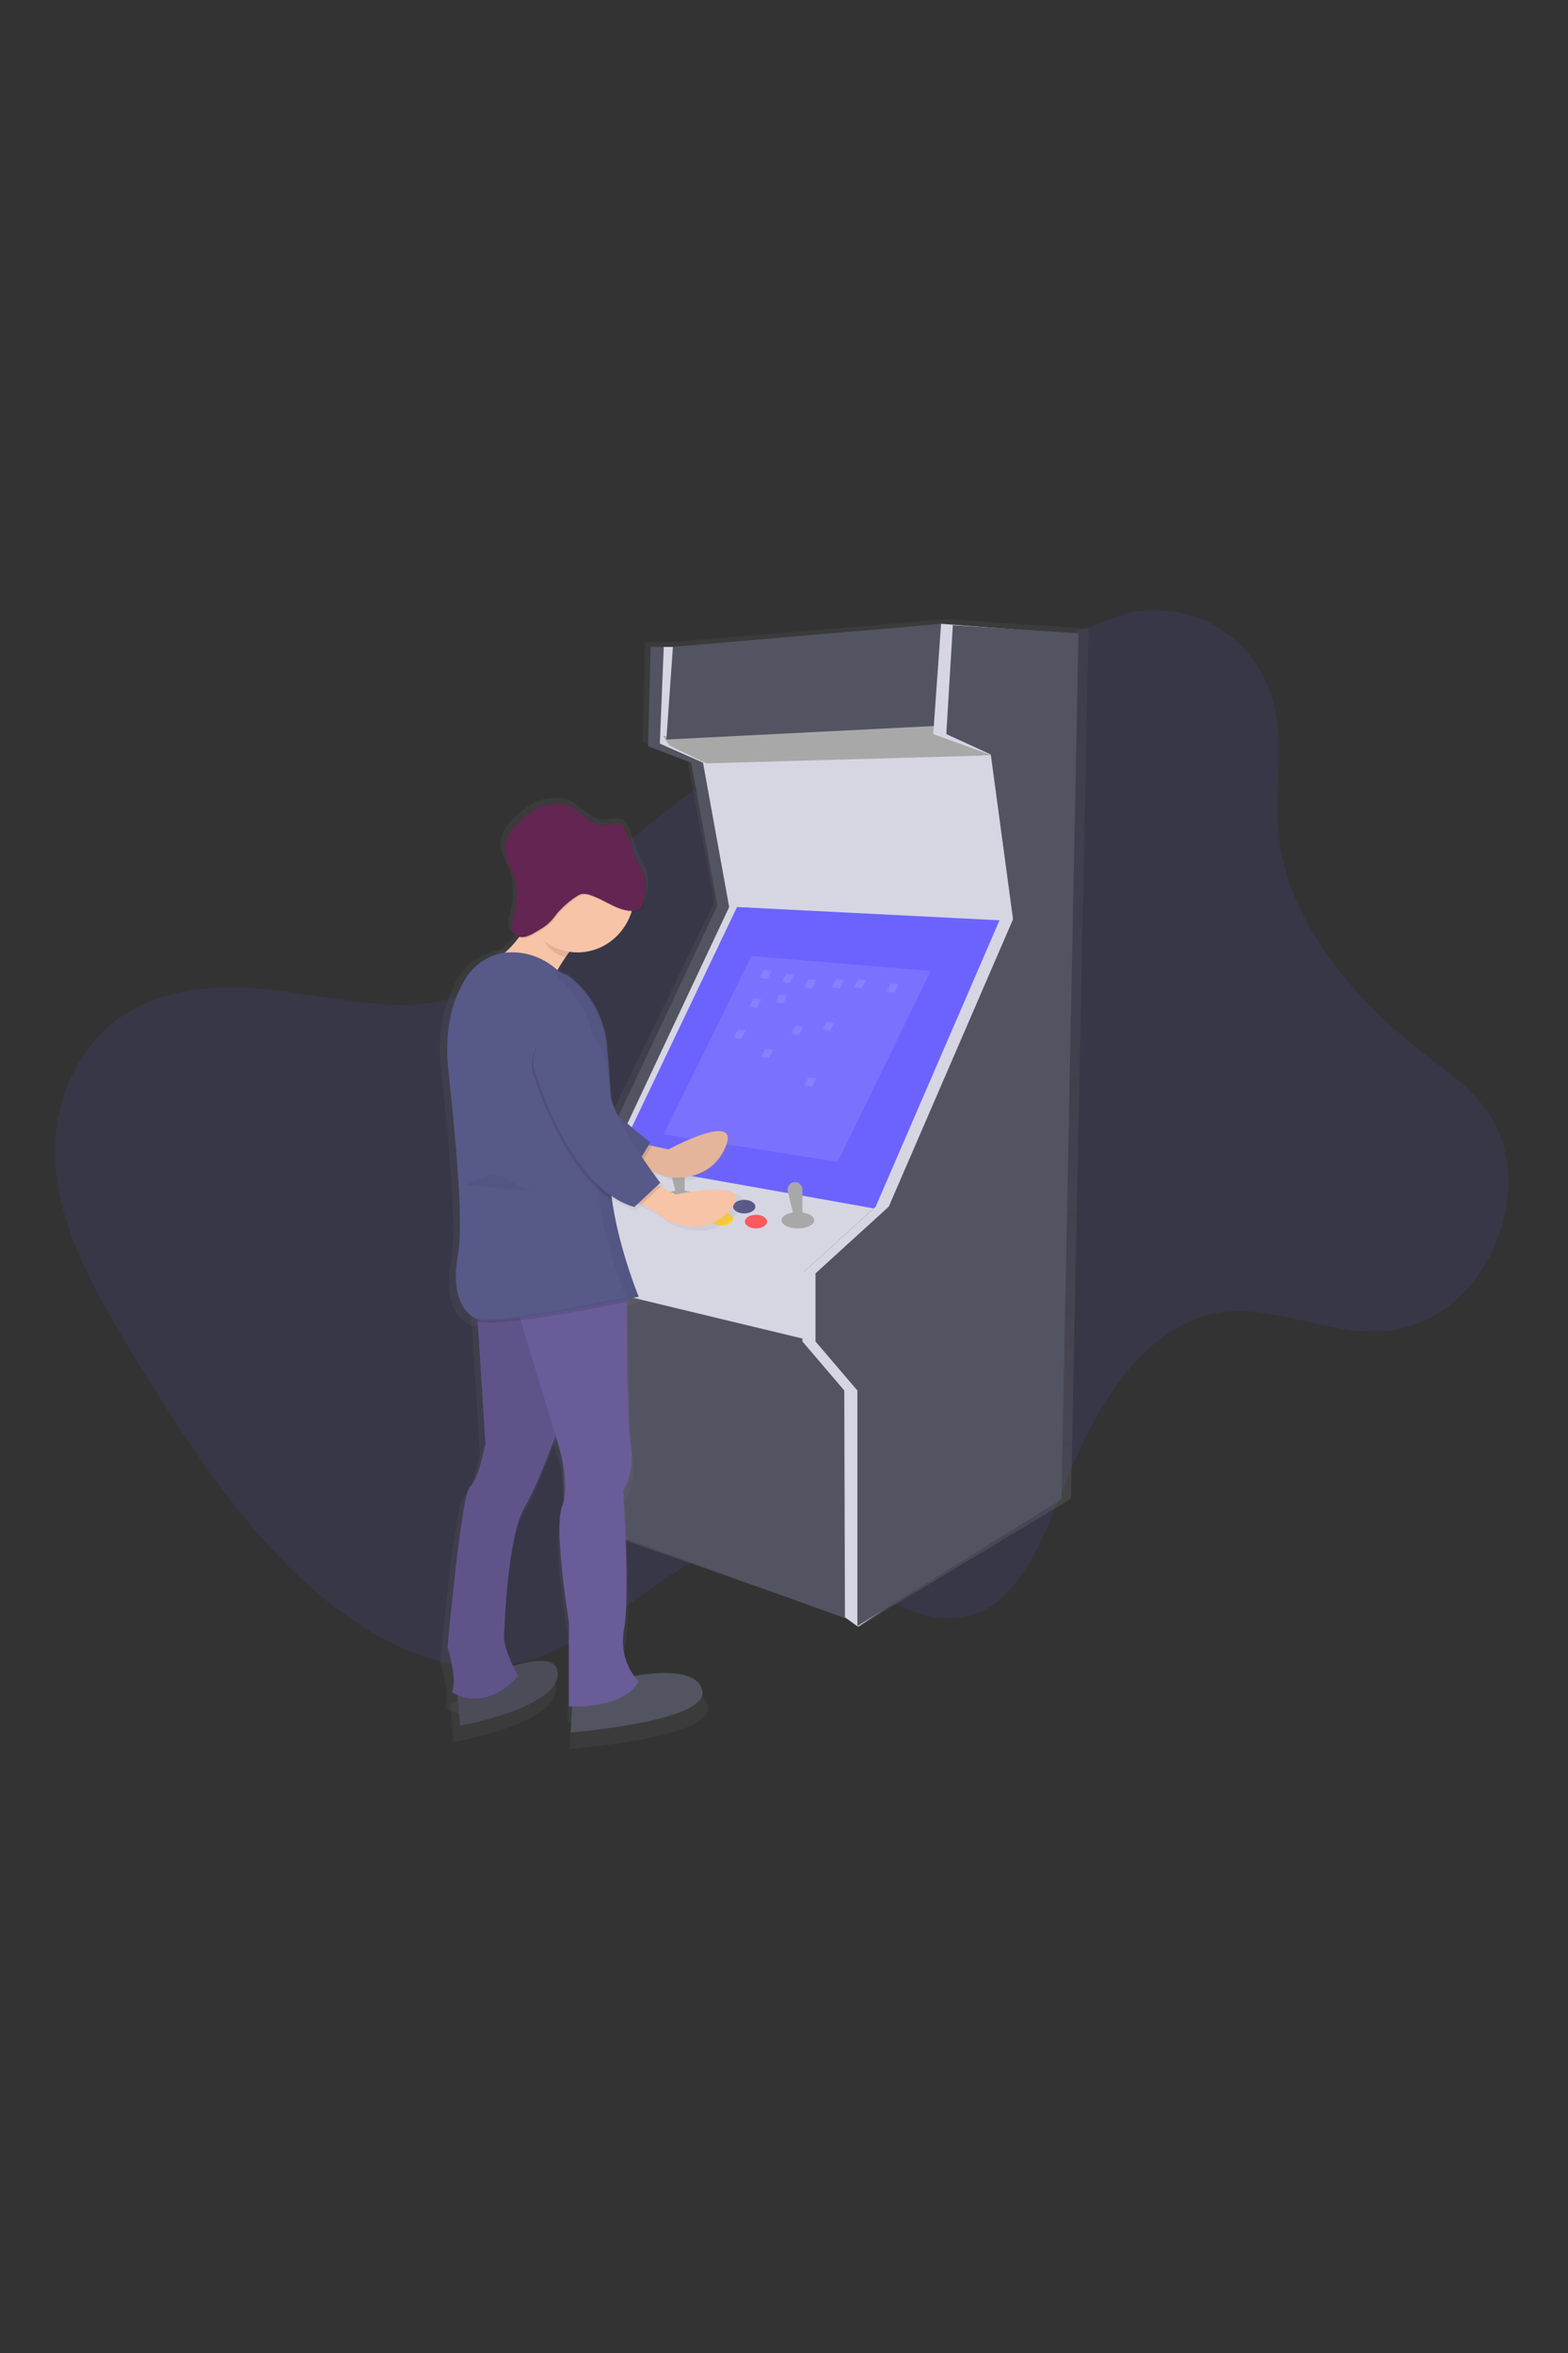 <svg xmlns="http://www.w3.org/2000/svg" width="342" height="513" fill="none" viewBox="0 0 342 513">
  <rect x="0" y="0" width="342" height="513" fill="#333333" stroke="none"/>
  <g clip-path="url(#a)">
    <path fill="#6C63FF" d="M278.814 181.655c2.077 20.606 18.261 37.877 33.543 49.457 5.112 3.878 10.633 7.874 13.858 14.252 3.94 7.782 3.246 16.959.721 23.925-4.599 12.699-14.89 20.784-26.794 21.033-10.272.22-21.276-5.012-31.488-4.415-17.091.986-28.338 17.868-35.602 35.748-5.136 12.649-10.115 27.429-21.542 30.582-8.04 2.227-17.576-2.143-25.627-8.776-3.889-3.204-7.724-7.034-11.984-8.433-2.528-.831-5.03-.73-7.418-.371-21.83 3.293-36.25 27.016-58.468 28.688-15.005 1.14-31.44-8.287-44.918-21.675-13.478-13.388-24.463-30.516-34.877-47.693-7.402-12.206-14.951-25.582-16.073-39.471-1.2-14.698 5.422-27.037 14.771-33.157 9.35-6.119 21.114-6.829 32.735-5.51 14.535 1.642 30.056 6.196 42.616.353 8.559-3.979 14.719-12.378 21.379-19.7 11.127-12.239 24.078-21.794 37.074-31.102 12.44-8.907 25.108-17.708 39.374-22.565 10.112-3.447 20.857-2.283 31.246-4.285 6.773-1.303 12.406-5.344 19.521-5.519 8.765-.232 19.582 3.69 25.077 15.261 5.233 10.989 1.772 22.438 2.876 33.373Z" opacity=".1"/>
    <path fill="url(#b)" d="m237.426 137.044-19.488-1.229-11.275-.838v-.02h-.297v.023l-60.634 5.048h-5.027l-.591 21.778 9.761 3.581 5.915 31.325-26.914 55.484-16.264 12.826v12.23l9.761 9.846.591 45.047 2.959.594v-.478l1.486.297v.178l57.763 20.214 2.428 1.713 5.079-3.293 40.915-24.599 3.832-189.727Zm-62.1 139.941 15.824-13.955-15.824 13.955Zm-54.882 5.79 4.28 4.326v.267l-4.28-4.593Z"/>
    <path fill="#535461" d="m128.225 288.012 57.635 15.143-8.56-10.095-4.85-6.236-50.502-10.392-2.282 2.079 8.559 9.501Z"/>
    <path fill="#D6D6E3" d="m119.666 278.511 56.778 13.658.286-14.252-16.264-6.532-32.526-5.641h-9.416l1.142 12.767Zm41.086-80.76 57.92 3.86v-11.283l-3.995-25.238-1.997-1.781-57.92 1.781 5.992 32.661Z"/>
    <path fill="#D6D6E3" d="M147.056 141.04h-2.853l-.571 21.675 9.416 3.563 5.706 31.176-25.964 55.226-15.692 12.767v12.173l9.415 9.798.571 44.834 2.853.594-.571-44.537-9.415-10.392-.285-12.47 15.122-12.471 26.534-55.225-5.706-31.473-9.416-4.157.856-21.081Z"/>
    <path fill="#535461" d="M144.774 141.04h-2.853l-.571 21.675 9.415 3.563 5.707 31.176-25.964 55.226-15.693 12.767v12.173l9.416 9.798.57 44.834 2.854.594-.571-44.537-9.416-10.392-.285-12.47 15.693-12.471 25.964-55.225-5.707-31.473-9.415-4.157.856-21.081Z"/>
    <path fill="#A8A8A8" d="m144.631 160.488 1.427 2.079 7.989 3.859 63.341-1.781-6.135-1.93-6.562-2.969.856-2.375-60.916 3.117Z"/>
    <path fill="#6C63FF" d="m133.932 253.867 57.92 9.798 11.698-25.831 15.978-37.114-58.776-2.969-26.82 56.116Z"/>
    <path fill="#fff" d="m163.89 208.44 39.089 3.266-20.258 41.567-37.947-5.938 19.116-38.895Z" opacity=".1"/>
    <path fill="#fff" d="m166.586 211.459 1.727.146-.893 1.832-1.675-.262.841-1.716Zm.286 17.221 1.726.146-.893 1.831-1.675-.261.842-1.716Zm9.415-15.143 1.727.146-.893 1.832-1.675-.261.841-1.717Zm17.976.891 1.726.146-.893 1.832-1.675-.262.842-1.716Zm-24.253 2.376 1.727.145-.893 1.832-1.675-.261.841-1.716Zm6.277 18.111 1.727.146-.893 1.832-1.675-.262.841-1.716Zm-15.407-10.392 1.726.146-.893 1.832-1.675-.262.842-1.716Zm26.25-10.986 1.726.146-.893 1.832-1.675-.261.842-1.717Zm-13.696 10.096 1.726.145-.893 1.832-1.675-.261.842-1.716Zm-1.997-11.283 1.726.145-.893 1.832-1.675-.261.842-1.716Zm8.845 10.392 1.726.145-.893 1.832-1.675-.261.842-1.716Zm1.997-9.205 1.726.146-.893 1.832-1.675-.261.842-1.717Zm-17.975 4.157 1.726.146-.893 1.832-1.675-.262.842-1.716Z" opacity=".1"/>
    <path fill="#D6D6E3" d="m118.524 265.744 56.494 11.876 15.561-14.169-56.505-10.029-15.55 12.322Z"/>
    <path fill="#535461" d="M129.081 286.528v46.318l55.923 20.19.856-48.1-2.283-4.474-10.271-2.652-44.225-11.282Z"/>
    <path fill="#575988" d="M136.357 259.212c1.339 0 2.425-.665 2.425-1.485 0-.82-1.086-1.485-2.425-1.485-1.34 0-2.425.665-2.425 1.485 0 .82 1.085 1.485 2.425 1.485Z"/>
    <path fill="#FA595F" d="M138.354 262.478c1.339 0 2.425-.665 2.425-1.485 0-.82-1.086-1.485-2.425-1.485-1.339 0-2.425.665-2.425 1.485 0 .82 1.086 1.485 2.425 1.485Z"/>
    <path fill="#FFD037" d="M131.506 261.587c1.34 0 2.426-.665 2.426-1.485 0-.82-1.086-1.484-2.426-1.484-1.339 0-2.425.664-2.425 1.484s1.086 1.485 2.425 1.485Z"/>
    <path fill="#575988" d="M162.321 264.556c1.339 0 2.425-.665 2.425-1.485 0-.819-1.086-1.484-2.425-1.484-1.339 0-2.425.665-2.425 1.484 0 .82 1.086 1.485 2.425 1.485Z"/>
    <path fill="#FFD037" d="M157.471 267.228c1.339 0 2.425-.664 2.425-1.484s-1.086-1.485-2.425-1.485c-1.34 0-2.426.665-2.426 1.485 0 .82 1.086 1.484 2.426 1.484Z"/>
    <path fill="#A8A8A8" d="M148.34 263.071c1.97 0 3.567-.797 3.567-1.781 0-.984-1.597-1.782-3.567-1.782-1.969 0-3.566.798-3.566 1.782s1.597 1.781 3.566 1.781Z"/>
    <path fill="#FA595F" d="M164.889 267.822c1.339 0 2.425-.665 2.425-1.485 0-.819-1.086-1.484-2.425-1.484-1.34 0-2.425.665-2.425 1.484 0 .82 1.085 1.485 2.425 1.485Z"/>
    <path fill="#A8A8A8" d="M149.339 260.996h-1.712l-1.472-5.914a1.722 1.722 0 0 1 .287-1.453 1.64 1.64 0 0 1 .567-.481 1.564 1.564 0 0 1 1.856.322c.303.315.474.743.474 1.19v6.336Zm24.68 6.826c1.97 0 3.567-.798 3.567-1.781 0-.984-1.597-1.782-3.567-1.782-1.97 0-3.566.798-3.566 1.782 0 .983 1.596 1.781 3.566 1.781Z"/>
    <path fill="#A8A8A8" d="M175.018 265.747h-1.712l-1.472-5.915a1.745 1.745 0 0 1-.019-.761 1.71 1.71 0 0 1 .306-.691c.151-.203.345-.368.566-.481a1.571 1.571 0 0 1 1.857.321c.303.316.474.744.474 1.191v6.336Z"/>
    <path fill="#535461" d="m146.771 141.04 58.776-5.047-1.427 22.268-58.776 2.969 1.427-20.19Z"/>
    <path fill="#D6D6E3" d="m205.262 135.993 27.105 2.078-3.709 188.837-41.514 27.761-2.853-2.078-.143-49.436-9.13-10.689V277.62l15.978-14.549 27.105-62.648-3.852-35.778h1.997l-12.696-4.602 1.712-24.05Z"/>
    <path fill="#535461" d="m207.83 136.29 27.39 1.781-3.709 188.837-44.51 27.612v-51.365l-9.13-10.689V277.62l15.978-14.549 27.105-62.648-4.85-35.927-9.701-4.453 1.427-23.753Z"/>
    <path fill="url(#c)" d="M159.642 250.69c-3.995 8.611-13.827 6.378-13.827 6.378-.508-.49-3.686-1.31-6.097-1.877-1.547-.365-2.776-.62-2.776-.62l3.375-4.896 2.531.54 3.775.808s17.028-8.94 13.019-.333Z"/>
    <path fill="url(#d)" d="M159.642 250.69c-3.995 8.611-13.827 6.378-13.827 6.378-.508-.49-3.686-1.31-6.097-1.877-1.547-.365-2.776-.62-2.776-.62l3.375-4.896 2.531.54 3.775.808s17.028-8.94 13.019-.333Z" opacity=".08"/>
    <path fill="url(#e)" d="m142.851 250.215-3.139 4.979a115.6 115.6 0 0 0-2.776-.62l3.375-4.896 2.54.537Z" opacity=".1"/>
    <path fill="url(#f)" d="M107.762 232.418s14.714 23.928 30.469 23.872l4.28-6.829s-14.42-10.719-16.337-16.307c-.708-2.078-2.169-4.925-3.727-7.719-4.784-8.56-17.689-2.969-14.853 6.437.055.186.111.368.168.546Z"/>
    <path fill="url(#g)" d="M107.762 232.418s14.714 23.928 30.469 23.872l4.28-6.829s-14.42-10.719-16.337-16.307c-.708-2.078-2.169-4.925-3.727-7.719-4.784-8.56-17.689-2.969-14.853 6.437.055.186.111.368.168.546Z" opacity=".05"/>
    <path fill="url(#h)" d="m98.184 371.501.69 8.313s22.6-3.907 22.404-11.719c-.197-7.811-23.094 3.406-23.094 3.406Z"/>
    <path fill="url(#i)" d="m98.184 371.501.69 8.313s22.6-3.907 22.404-11.719c-.197-7.811-23.094 3.406-23.094 3.406Z" opacity=".1"/>
    <path fill="url(#j)" d="m124.633 374.105-.394 7.212s31.386-2.405 30.199-9.204c-1.187-6.8-17.764-3.017-17.764-3.017l-12.041 5.009Z"/>
    <path fill="url(#k)" d="M125.027 303.588s-1.855 5.345-4.223 11.467c-2.265 5.861-4.999 12.449-7.027 15.778-4.146 6.811-4.737 27.847-4.737 27.847-.79 3.406 3.159 10.018 3.159 10.018-7.895 8.611-15.2 3.608-15.2 3.608 1.382-2.604-.986-10.018-.986-10.018s3.158-34.258 5.135-35.861c1.978-1.604 3.553-9.617 3.553-9.617l-1.767-27.233-.405-6.235 16.974-7.812 1.224 6.211 1.213 6.149 3.087 15.698Z"/>
    <path fill="url(#l)" d="M125.027 303.588s-1.855 5.345-4.223 11.467c-2.265 5.861-4.999 12.449-7.027 15.778-4.146 6.811-4.737 27.847-4.737 27.847-.79 3.406 3.159 10.018 3.159 10.018-7.895 8.611-15.2 3.608-15.2 3.608 1.382-2.604-.986-10.018-.986-10.018s3.158-34.258 5.135-35.861c1.978-1.604 3.553-9.617 3.553-9.617l-1.767-27.233-.405-6.235 16.974-7.812 1.224 6.211 1.213 6.149 3.087 15.698Z" opacity=".1"/>
    <path fill="url(#m)" d="M139.829 369.901c-3.552 6.41-15.978 5.608-15.978 5.608v-18.833s-3.552-21.036-1.578-25.831c1.975-4.795-.79-13.623-.79-13.623l-.679-2.164-8.049-25.832-2.334-7.488h26.646v3.367c.034 8.017.194 27.883.979 32.494.987 5.811-1.778 9.617-1.778 9.617s1.578 23.641.197 31.051c-1.381 7.411 3.364 11.634 3.364 11.634Z"/>
    <path fill="url(#n)" d="M117.922 193.802s-4.145 11.618-12.434 15.825c-8.289 4.207 13.618 5.41 13.618 5.41s3.553-8.815 11.644-15.027l-12.828-6.208Z"/>
    <path fill="url(#o)" d="M137.076 285.117c-3.304.662-9.15 1.797-15.139 2.782-3.139.517-6.312.992-9.182 1.336-4.417.532-8.112.755-9.823.339l-.406-6.235 16.974-7.812 1.224 6.211h16.343s0 1.295.009 3.379Z" opacity=".1"/>
    <path fill="url(#p)" d="M139.829 283.953s-33.357 7.013-37.499 4.81c-4.143-2.203-5.136-7.811-3.95-14.023 1.188-6.211 0-21.636-2.17-41.271-1.093-9.887 1.315-16.523 3.98-20.674a12.848 12.848 0 0 1 4.585-4.257 12.283 12.283 0 0 1 5.971-1.512c3.608-.015 7.115 1.241 9.95 3.563.833.692 1.674 1.259 2.362 1.452.542.152 1.358.751 2.283 1.568 4.116 3.689 6.7 8.893 7.21 14.522.342 3.732.704 8.432.881 13.183.182 4.057.142 8.121-.12 12.173a41.492 41.492 0 0 0 .406 8.881c1.537 10.825 6.111 21.585 6.111 21.585Z"/>
    <path fill="url(#q)" d="M133.72 262.383c-12.106-7.667-18.366-29.116-18.366-29.116 0-.187 0-.371-.02-.552-.271-9.837 13.647-11.731 16.01-2.185.767 3.108 1.426 6.262 1.563 8.441.075.802.252 1.59.528 2.343.182 4.057.142 8.121-.12 12.173a41.569 41.569 0 0 0 .405 8.896Z" opacity=".1"/>
    <path fill="url(#r)" d="M115.848 200.714c1.969 3.388 3.527 6.799 7.524 7.378a36.917 36.917 0 0 1 6.785-6.876l-12.84-6.212s.754 2.12-1.469 5.71Z" opacity=".1"/>
    <path fill="url(#s)" d="M125.817 207.02c7.195 0 13.028-5.919 13.028-13.221 0-7.302-5.833-13.222-13.028-13.222s-13.028 5.92-13.028 13.222 5.833 13.221 13.028 13.221Z"/>
    <path fill="url(#t)" d="M138.694 197.947a2.58 2.58 0 0 0 1.529-.422c.625-.472.824-1.318.967-2.096.34-1.838.605-3.774 0-5.543-.391-1.17-1.141-2.183-1.666-3.293-1.17-2.426-1.378-5.345-3.047-7.45-1.042-1.318-4.702 0-6.232-.665-3.287-1.437-4.713-4.353-8.294-4.35a12.75 12.75 0 0 0-3.886.505c-1.601.514-3.016 1.485-4.331 2.551-2.283 1.846-4.52 4.382-4.317 7.345.131 1.892 1.241 3.563 1.894 5.327 1.096 2.969.896 6.306.106 9.382-.337 1.31-.722 2.874.171 3.875.571.626 1.475.805 2.283.668a7.45 7.45 0 0 0 2.282-.95c1.284-.71 2.585-1.431 3.624-2.473.687-.689 1.241-1.503 1.894-2.224a21.093 21.093 0 0 1 4.309-3.563c1.264-.79 2.568-.297 3.894.217 2.916 1.113 5.613 3.218 8.82 3.159Z" opacity=".1"/>
    <path fill="url(#u)" d="M138.497 197.745a2.58 2.58 0 0 0 1.529-.422c.625-.472.825-1.318.967-2.096.34-1.838.605-3.774 0-5.543-.391-1.17-1.141-2.183-1.666-3.293-1.17-2.426-1.378-5.345-3.047-7.45-1.042-1.318-4.505.202-6.035-.466-3.287-1.437-4.91-4.552-8.491-4.549a12.75 12.75 0 0 0-3.886.505c-1.601.514-3.016 1.485-4.331 2.551-2.283 1.846-4.52 4.382-4.317 7.345.131 1.892 1.241 3.563 1.895 5.327 1.095 2.969.895 6.306.105 9.382-.337 1.31-.722 2.874.171 3.875.571.627 1.475.805 2.283.668a7.45 7.45 0 0 0 2.282-.95c1.284-.71 2.585-1.431 3.624-2.473.688-.689 1.241-1.503 1.894-2.224a21.093 21.093 0 0 1 4.309-3.563c1.264-.79 2.568-.297 3.894.217 2.916 1.113 5.613 3.218 8.82 3.159Z"/>
    <path fill="url(#v)" d="M133.72 262.383a41.559 41.559 0 0 1-.405-8.881c.262-4.052.302-8.117.12-12.174-.177-4.75-.536-9.45-.882-13.182-.511-5.635-3.102-10.843-7.227-14.531-.916-.817-1.732-1.42-2.282-1.568-.688-.19-1.53-.76-2.363-1.452-2.802-2.325.759 2.203 1.675 3.02 4.125 3.688 6.715 8.896 7.227 14.531.343 3.732.705 8.432.882 13.182.182 4.057.142 8.122-.12 12.174a41.559 41.559 0 0 0 .405 8.881c1.535 10.816 6.109 21.57 6.109 21.57s-22.329 4.694-32.721 5.193c8.143.594 35.68-5.193 35.68-5.193s-4.563-10.76-6.098-21.57Z" opacity=".05"/>
    <path fill="url(#w)" d="M160.949 264.322c-6.121 7.211-15 2.404-15 2.404-.362-.611-3.21-2.259-5.381-3.459a129.576 129.576 0 0 0-2.513-1.35l4.539-3.807 2.297 1.206 3.424 1.799s18.759-4.005 12.634 3.207Z"/>
    <path fill="url(#x)" d="m144.891 259.316-4.323 3.951a129.576 129.576 0 0 0-2.513-1.35l4.539-3.807 2.297 1.206Z" opacity=".1"/>
    <path fill="url(#y)" d="M115.751 232.668s7.895 27.045 23.094 31.253l5.92-5.41s-11.073-14.234-11.461-20.14c-.14-2.182-.796-5.344-1.564-8.441-2.362-9.543-16.28-7.651-16.009 2.185.006.182.012.367.02.553Z"/>
    <path fill="url(#z)" d="M100.455 259.013s5.136-4.208 9.869-1.001c4.734 3.207 11.644 2.806 12.631 3.005" opacity=".05"/>
    <path fill="#F7C4A7" d="M158.164 250.251c-3.809 8.396-13.159 6.235-13.159 6.235-.485-.478-3.51-1.277-5.801-1.829-1.472-.356-2.642-.594-2.642-.594l3.213-4.777 2.408.528 3.592.787s16.198-8.75 12.389-.35Z"/>
    <path fill="#000" d="M158.164 250.251c-3.809 8.396-13.159 6.235-13.159 6.235-.485-.478-3.51-1.277-5.801-1.829-1.472-.356-2.642-.594-2.642-.594l3.213-4.777 2.408.528 3.592.787s16.198-8.75 12.389-.35Z" opacity=".08"/>
    <path fill="#000" d="m142.183 249.785-2.979 4.857c-1.472-.356-2.642-.594-2.642-.594l3.213-4.777 2.408.514Z" opacity=".1"/>
    <path fill="#575988" d="M108.792 232.421s14.004 23.349 28.994 23.29l4.078-6.651s-13.722-10.457-15.548-15.911c-.673-2.014-2.062-4.804-3.543-7.524-4.565-8.349-16.834-2.895-14.138 6.282l.157.514Z"/>
    <path fill="#000" d="M108.792 232.421s14.004 23.349 28.994 23.29l4.078-6.651s-13.722-10.457-15.548-15.911c-.673-2.014-2.062-4.804-3.543-7.524-4.565-8.349-16.834-2.895-14.138 6.282l.157.514Z" opacity=".05"/>
    <path fill="#535461" d="m99.676 368.125.656 8.112s21.508-3.813 21.319-11.434c-.188-7.622-21.975 3.322-21.975 3.322Z"/>
    <path fill="#000" d="m99.676 368.125.656 8.112s21.508-3.813 21.319-11.434c-.188-7.622-21.975 3.322-21.975 3.322Z" opacity=".1"/>
    <path fill="#535461" d="m124.847 370.667-.377 7.039s29.868-2.345 28.741-8.99c-1.127-6.645-16.906-2.934-16.906-2.934l-11.458 4.885Z"/>
    <path fill="#6A5C99" d="M125.221 301.86s-1.766 5.208-4.02 11.188c-2.157 5.718-4.76 12.146-6.688 15.395-3.932 6.648-4.503 27.17-4.503 27.17-.75 3.323 3.005 9.774 3.005 9.774-7.513 8.406-14.463 3.519-14.463 3.519 1.315-2.542-.939-9.774-.939-9.774s3.005-33.427 4.885-34.989c1.88-1.561 3.378-9.382 3.378-9.382l-1.681-26.571-.385-6.072 16.155-7.624 1.173 6.06 1.141 6 2.942 15.306Z"/>
    <path fill="#000" d="M125.221 301.86s-1.766 5.208-4.02 11.188c-2.157 5.718-4.76 12.146-6.688 15.395-3.932 6.648-4.503 27.17-4.503 27.17-.75 3.323 3.005 9.774 3.005 9.774-7.513 8.406-14.463 3.519-14.463 3.519 1.315-2.542-.939-9.774-.939-9.774s3.005-33.427 4.885-34.989c1.88-1.561 3.378-9.382 3.378-9.382l-1.681-26.571-.385-6.072 16.155-7.624 1.173 6.06 1.141 6 2.942 15.306Z" opacity=".1"/>
    <path fill="#6A5C99" d="M139.31 366.56c-3.381 6.256-15.216 5.472-15.216 5.472v-18.376s-3.381-20.525-1.504-25.216c1.878-4.692-.75-13.293-.75-13.293l-.639-2.102-7.661-25.19-2.22-7.304h25.359v3.286c.032 7.818.186 27.207.933 31.705.939 5.668-1.692 9.382-1.692 9.382s1.504 23.064.189 30.285c-1.316 7.221 3.201 11.351 3.201 11.351Z"/>
    <path fill="#F7C4A7" d="M118.459 194.743s-3.946 11.336-11.835 15.439c-7.89 4.104 12.962 5.279 12.962 5.279s3.381-8.61 11.082-14.661l-12.209-6.057Z"/>
    <path fill="#000" d="M136.688 283.841c-3.144.635-8.702 1.751-14.409 2.713-2.984.505-6.006.968-8.739 1.304-4.203.516-7.721.736-9.35.329l-.385-6.072 16.154-7.624 1.179 6.063h15.553s-.012 1.25-.003 3.287Z" opacity=".1"/>
    <path fill="#575988" d="M139.31 282.694s-31.745 6.829-35.688 4.692c-3.943-2.138-4.885-7.625-3.758-13.682 1.127-6.057 0-21.111-2.065-40.267-1.042-9.647 1.252-16.12 3.786-20.173a12.172 12.172 0 0 1 4.335-4.144 11.609 11.609 0 0 1 5.708-1.497c3.446-.013 6.79 1.213 9.467 3.471.793.674 1.595 1.229 2.248 1.416.517.146 1.293.734 2.163 1.529 3.946 3.641 6.407 8.712 6.879 14.178.328 3.64.671 8.227.839 12.865.174 3.958.137 7.923-.111 11.877a41.438 41.438 0 0 0 .385 8.664c1.458 10.587 5.812 21.071 5.812 21.071Z"/>
    <path fill="#000" d="M133.495 261.658c-11.521-7.479-17.479-28.408-17.479-28.408 0-.181 0-.363-.02-.538-.256-9.596 12.988-11.446 15.236-2.132.731 3.035 1.356 6.108 1.487 8.237.071.781.24 1.55.502 2.286.174 3.958.137 7.923-.111 11.876a41.442 41.442 0 0 0 .385 8.679Zm-17.008-60.172c1.872 3.305 3.355 6.636 7.162 7.197a35.622 35.622 0 0 1 6.456-6.71l-12.208-6.06s.704 2.072-1.41 5.573Z" opacity=".1"/>
    <path fill="#F7C4A7" d="M125.974 207.644c6.847 0 12.397-5.776 12.397-12.901s-5.55-12.901-12.397-12.901-12.397 5.776-12.397 12.901 5.55 12.901 12.397 12.901Z"/>
    <path fill="#000" d="M138.228 198.787a2.421 2.421 0 0 0 1.456-.416c.593-.46.784-1.288.918-2.045.323-1.782.571-3.682 0-5.41-.371-1.143-1.075-2.129-1.586-3.213-1.116-2.375-1.312-5.214-2.899-7.268-.993-1.286-4.474 0-5.932-.65-3.138-1.402-4.485-4.246-7.892-4.243a11.803 11.803 0 0 0-3.709.493c-1.523.498-2.87 1.454-4.12 2.488-2.18 1.802-4.302 4.275-4.108 7.167.125 1.847 1.181 3.462 1.803 5.196 1.044 2.904.856 6.155.1 9.154-.32 1.277-.688 2.803.162 3.783.531.608 1.404.786 2.183.65a6.978 6.978 0 0 0 2.183-.927c1.221-.691 2.459-1.395 3.446-2.41.654-.674 1.182-1.467 1.804-2.171a20.175 20.175 0 0 1 4.1-3.477c1.204-.769 2.439-.297 3.709.211 2.765 1.093 5.33 3.147 8.382 3.088Z" opacity=".1"/>
    <path fill="#632652" d="M138.04 198.591a2.415 2.415 0 0 0 1.455-.41c.594-.46.785-1.288.919-2.046.322-1.781.571-3.681 0-5.409-.371-1.143-1.076-2.129-1.586-3.213-1.116-2.375-1.313-5.214-2.899-7.268-.993-1.286-4.28.199-5.744-.455-3.138-1.401-4.673-4.453-8.08-4.453a11.832 11.832 0 0 0-3.709.493c-1.524.498-2.87 1.454-4.12 2.488-2.18 1.802-4.303 4.275-4.109 7.167.126 1.847 1.181 3.462 1.803 5.196 1.045 2.904.856 6.155.1 9.154-.319 1.277-.687 2.803.163 3.783.531.608 1.404.786 2.183.65a6.994 6.994 0 0 0 2.182-.926c1.222-.692 2.46-1.396 3.447-2.411.653-.674 1.181-1.467 1.803-2.171a20.208 20.208 0 0 1 4.14-3.465c1.204-.769 2.44-.297 3.709.211 2.725 1.084 5.29 3.144 8.343 3.085Z"/>
    <path fill="#000" d="M133.495 261.658a41.552 41.552 0 0 1-.374-8.655c.248-3.954.285-7.918.112-11.876-.169-4.638-.511-9.222-.839-12.866-.473-5.465-2.933-10.537-6.879-14.177-.871-.799-1.647-1.384-2.163-1.529-.653-.187-1.455-.743-2.248-1.417-2.668-2.268.721 2.15 1.595 2.946 3.946 3.64 6.406 8.712 6.879 14.177.328 3.641.67 8.228.838 12.866a111.49 111.49 0 0 1-.111 11.876 41.574 41.574 0 0 0 .385 8.664c1.461 10.552 5.815 21.045 5.815 21.045s-21.25 4.579-31.137 5.069c7.749.593 33.953-5.069 33.953-5.069s-4.365-10.502-5.826-21.054Z" opacity=".05"/>
    <path fill="#F7C4A7" d="M159.408 263.549c-5.824 7.037-14.266 2.346-14.266 2.346-.343-.594-3.053-2.206-5.136-3.373a119.898 119.898 0 0 0-2.391-1.318l4.32-3.714 2.185 1.187 3.267 1.749s17.844-3.913 12.021 3.123Z"/>
    <path fill="#000" d="m144.126 258.665-4.114 3.86a119.898 119.898 0 0 0-2.391-1.318l4.32-3.715 2.185 1.173Z" opacity=".1"/>
    <path fill="#575988" d="M116.393 232.665s7.512 26.389 21.97 30.493l5.635-5.28s-10.557-13.886-10.908-19.649c-.134-2.129-.756-5.205-1.489-8.237-2.249-9.311-15.493-7.464-15.234 2.132.01.178.018.358.026.541Z"/>
    <path fill="#000" d="M101.836 258.368s4.885-4.106 9.393-.976c4.508 3.129 11.082 2.737 12.02 2.933" opacity=".05"/>
  </g>
  <defs>
    <linearGradient id="b" x1="175.018" x2="175.018" y1="354.672" y2="134.957" gradientUnits="userSpaceOnUse">
      <stop stop-color="gray" stop-opacity=".25"/>
      <stop offset=".54" stop-color="gray" stop-opacity=".12"/>
      <stop offset="1" stop-color="gray" stop-opacity=".1"/>
    </linearGradient>
    <linearGradient id="c" x1="12334.2" x2="12334.2" y1="4923.54" y2="4560.68" gradientUnits="userSpaceOnUse">
      <stop stop-color="gray" stop-opacity=".25"/>
      <stop offset=".54" stop-color="gray" stop-opacity=".12"/>
      <stop offset="1" stop-color="gray" stop-opacity=".1"/>
    </linearGradient>
    <linearGradient id="d" x1="12334.2" x2="12334.2" y1="4923.54" y2="4560.68" gradientUnits="userSpaceOnUse">
      <stop stop-color="gray" stop-opacity=".25"/>
      <stop offset=".54" stop-color="gray" stop-opacity=".12"/>
      <stop offset="1" stop-color="gray" stop-opacity=".1"/>
    </linearGradient>
    <linearGradient id="e" x1="3051.41" x2="3051.41" y1="2695.59" y2="2593.09" gradientUnits="userSpaceOnUse">
      <stop stop-color="gray" stop-opacity=".25"/>
      <stop offset=".54" stop-color="gray" stop-opacity=".12"/>
      <stop offset="1" stop-color="gray" stop-opacity=".1"/>
    </linearGradient>
    <linearGradient id="f" x1="15649.2" x2="15649.2" y1="15906.9" y2="11763.2" gradientUnits="userSpaceOnUse">
      <stop stop-color="gray" stop-opacity=".25"/>
      <stop offset=".54" stop-color="gray" stop-opacity=".12"/>
      <stop offset="1" stop-color="gray" stop-opacity=".1"/>
    </linearGradient>
    <linearGradient id="g" x1="15649.2" x2="15649.2" y1="15906.9" y2="11763.2" gradientUnits="userSpaceOnUse">
      <stop stop-color="gray" stop-opacity=".25"/>
      <stop offset=".54" stop-color="gray" stop-opacity=".12"/>
      <stop offset="1" stop-color="gray" stop-opacity=".1"/>
    </linearGradient>
    <linearGradient id="h" x1="9036.45" x2="9036.45" y1="12867.4" y2="12160.7" gradientUnits="userSpaceOnUse">
      <stop stop-color="gray" stop-opacity=".25"/>
      <stop offset=".54" stop-color="gray" stop-opacity=".12"/>
      <stop offset="1" stop-color="gray" stop-opacity=".1"/>
    </linearGradient>
    <linearGradient id="i" x1="9036.45" x2="9036.45" y1="12867.4" y2="12160.7" gradientUnits="userSpaceOnUse">
      <stop stop-color="gray" stop-opacity=".25"/>
      <stop offset=".54" stop-color="gray" stop-opacity=".12"/>
      <stop offset="1" stop-color="gray" stop-opacity=".1"/>
    </linearGradient>
    <linearGradient id="j" x1="14962.9" x2="14962.9" y1="11888.8" y2="11295.2" gradientUnits="userSpaceOnUse">
      <stop stop-color="gray" stop-opacity=".25"/>
      <stop offset=".54" stop-color="gray" stop-opacity=".12"/>
      <stop offset="1" stop-color="gray" stop-opacity=".1"/>
    </linearGradient>
    <linearGradient id="k" x1="11405.5" x2="11405.5" y1="83044.4" y2="50554.8" gradientUnits="userSpaceOnUse">
      <stop stop-color="gray" stop-opacity=".25"/>
      <stop offset=".54" stop-color="gray" stop-opacity=".12"/>
      <stop offset="1" stop-color="gray" stop-opacity=".1"/>
    </linearGradient>
    <linearGradient id="l" x1="11405.5" x2="11405.5" y1="83044.4" y2="50554.8" gradientUnits="userSpaceOnUse">
      <stop stop-color="gray" stop-opacity=".25"/>
      <stop offset=".54" stop-color="gray" stop-opacity=".12"/>
      <stop offset="1" stop-color="gray" stop-opacity=".1"/>
    </linearGradient>
    <linearGradient id="m" x1="13078.7" x2="13078.7" y1="79893.3" y2="50261.9" gradientUnits="userSpaceOnUse">
      <stop stop-color="gray" stop-opacity=".25"/>
      <stop offset=".54" stop-color="gray" stop-opacity=".12"/>
      <stop offset="1" stop-color="gray" stop-opacity=".1"/>
    </linearGradient>
    <linearGradient id="n" x1="11314.3" x2="11314.3" y1="6737" y2="5218.26" gradientUnits="userSpaceOnUse">
      <stop stop-color="gray" stop-opacity=".25"/>
      <stop offset=".54" stop-color="gray" stop-opacity=".12"/>
      <stop offset="1" stop-color="gray" stop-opacity=".1"/>
    </linearGradient>
    <linearGradient id="o" x1="14693.1" x2="14693.1" y1="8261.41" y2="7576.79" gradientUnits="userSpaceOnUse">
      <stop stop-color="gray" stop-opacity=".25"/>
      <stop offset=".54" stop-color="gray" stop-opacity=".12"/>
      <stop offset="1" stop-color="gray" stop-opacity=".1"/>
    </linearGradient>
    <linearGradient id="p" x1="18336.4" x2="18336.4" y1="46045.6" y2="23307.1" gradientUnits="userSpaceOnUse">
      <stop stop-color="gray" stop-opacity=".25"/>
      <stop offset=".54" stop-color="gray" stop-opacity=".12"/>
      <stop offset="1" stop-color="gray" stop-opacity=".1"/>
    </linearGradient>
    <linearGradient id="q" x1="8186.32" x2="8186.32" y1="18043.5" y2="13152.6" gradientUnits="userSpaceOnUse">
      <stop stop-color="gray" stop-opacity=".25"/>
      <stop offset=".54" stop-color="gray" stop-opacity=".12"/>
      <stop offset="1" stop-color="gray" stop-opacity=".1"/>
    </linearGradient>
    <linearGradient id="r" x1="6319.29" x2="6319.29" y1="3921.52" y2="3344.74" gradientUnits="userSpaceOnUse">
      <stop stop-color="gray" stop-opacity=".25"/>
      <stop offset=".54" stop-color="gray" stop-opacity=".12"/>
      <stop offset="1" stop-color="gray" stop-opacity=".1"/>
    </linearGradient>
    <linearGradient id="s" x1="10506.6" x2="10506.6" y1="6773.09" y2="4417.81" gradientUnits="userSpaceOnUse">
      <stop stop-color="gray" stop-opacity=".25"/>
      <stop offset=".54" stop-color="gray" stop-opacity=".12"/>
      <stop offset="1" stop-color="gray" stop-opacity=".1"/>
    </linearGradient>
    <linearGradient id="t" x1="14326.1" x2="14326.1" y1="8203.5" y2="5233.21" gradientUnits="userSpaceOnUse">
      <stop stop-color="gray" stop-opacity=".25"/>
      <stop offset=".54" stop-color="gray" stop-opacity=".12"/>
      <stop offset="1" stop-color="gray" stop-opacity=".1"/>
    </linearGradient>
    <linearGradient id="u" x1="14303.4" x2="14303.4" y1="8183.4" y2="5213.11" gradientUnits="userSpaceOnUse">
      <stop stop-color="gray" stop-opacity=".25"/>
      <stop offset=".54" stop-color="gray" stop-opacity=".12"/>
      <stop offset="1" stop-color="gray" stop-opacity=".1"/>
    </linearGradient>
    <linearGradient id="v" x1="15445.9" x2="15445.9" y1="44422.5" y2="23264.9" gradientUnits="userSpaceOnUse">
      <stop stop-color="gray" stop-opacity=".25"/>
      <stop offset=".54" stop-color="gray" stop-opacity=".12"/>
      <stop offset="1" stop-color="gray" stop-opacity=".1"/>
    </linearGradient>
    <linearGradient id="w" x1="12888.7" x2="12888.7" y1="5223.66" y2="4874.29" gradientUnits="userSpaceOnUse">
      <stop stop-color="gray" stop-opacity=".25"/>
      <stop offset=".54" stop-color="gray" stop-opacity=".12"/>
      <stop offset="1" stop-color="gray" stop-opacity=".1"/>
    </linearGradient>
    <linearGradient id="x" x1="3544.35" x2="3544.35" y1="2685.01" y2="2595.42" gradientUnits="userSpaceOnUse">
      <stop stop-color="gray" stop-opacity=".25"/>
      <stop offset=".54" stop-color="gray" stop-opacity=".12"/>
      <stop offset="1" stop-color="gray" stop-opacity=".1"/>
    </linearGradient>
    <linearGradient id="y" x1="13441.9" x2="13441.9" y1="19250.4" y2="13795.5" gradientUnits="userSpaceOnUse">
      <stop stop-color="gray" stop-opacity=".25"/>
      <stop offset=".54" stop-color="gray" stop-opacity=".12"/>
      <stop offset="1" stop-color="gray" stop-opacity=".1"/>
    </linearGradient>
    <linearGradient id="z" x1="8964.24" x2="8964.24" y1="2205.92" y2="2146.27" gradientUnits="userSpaceOnUse">
      <stop stop-color="gray" stop-opacity=".25"/>
      <stop offset=".54" stop-color="gray" stop-opacity=".12"/>
      <stop offset="1" stop-color="gray" stop-opacity=".1"/>
    </linearGradient>
    <clipPath id="a">
      <path fill="#fff" d="M0 0h317v248.317H0z" transform="translate(12 133)"/>
    </clipPath>
  </defs>
</svg>

